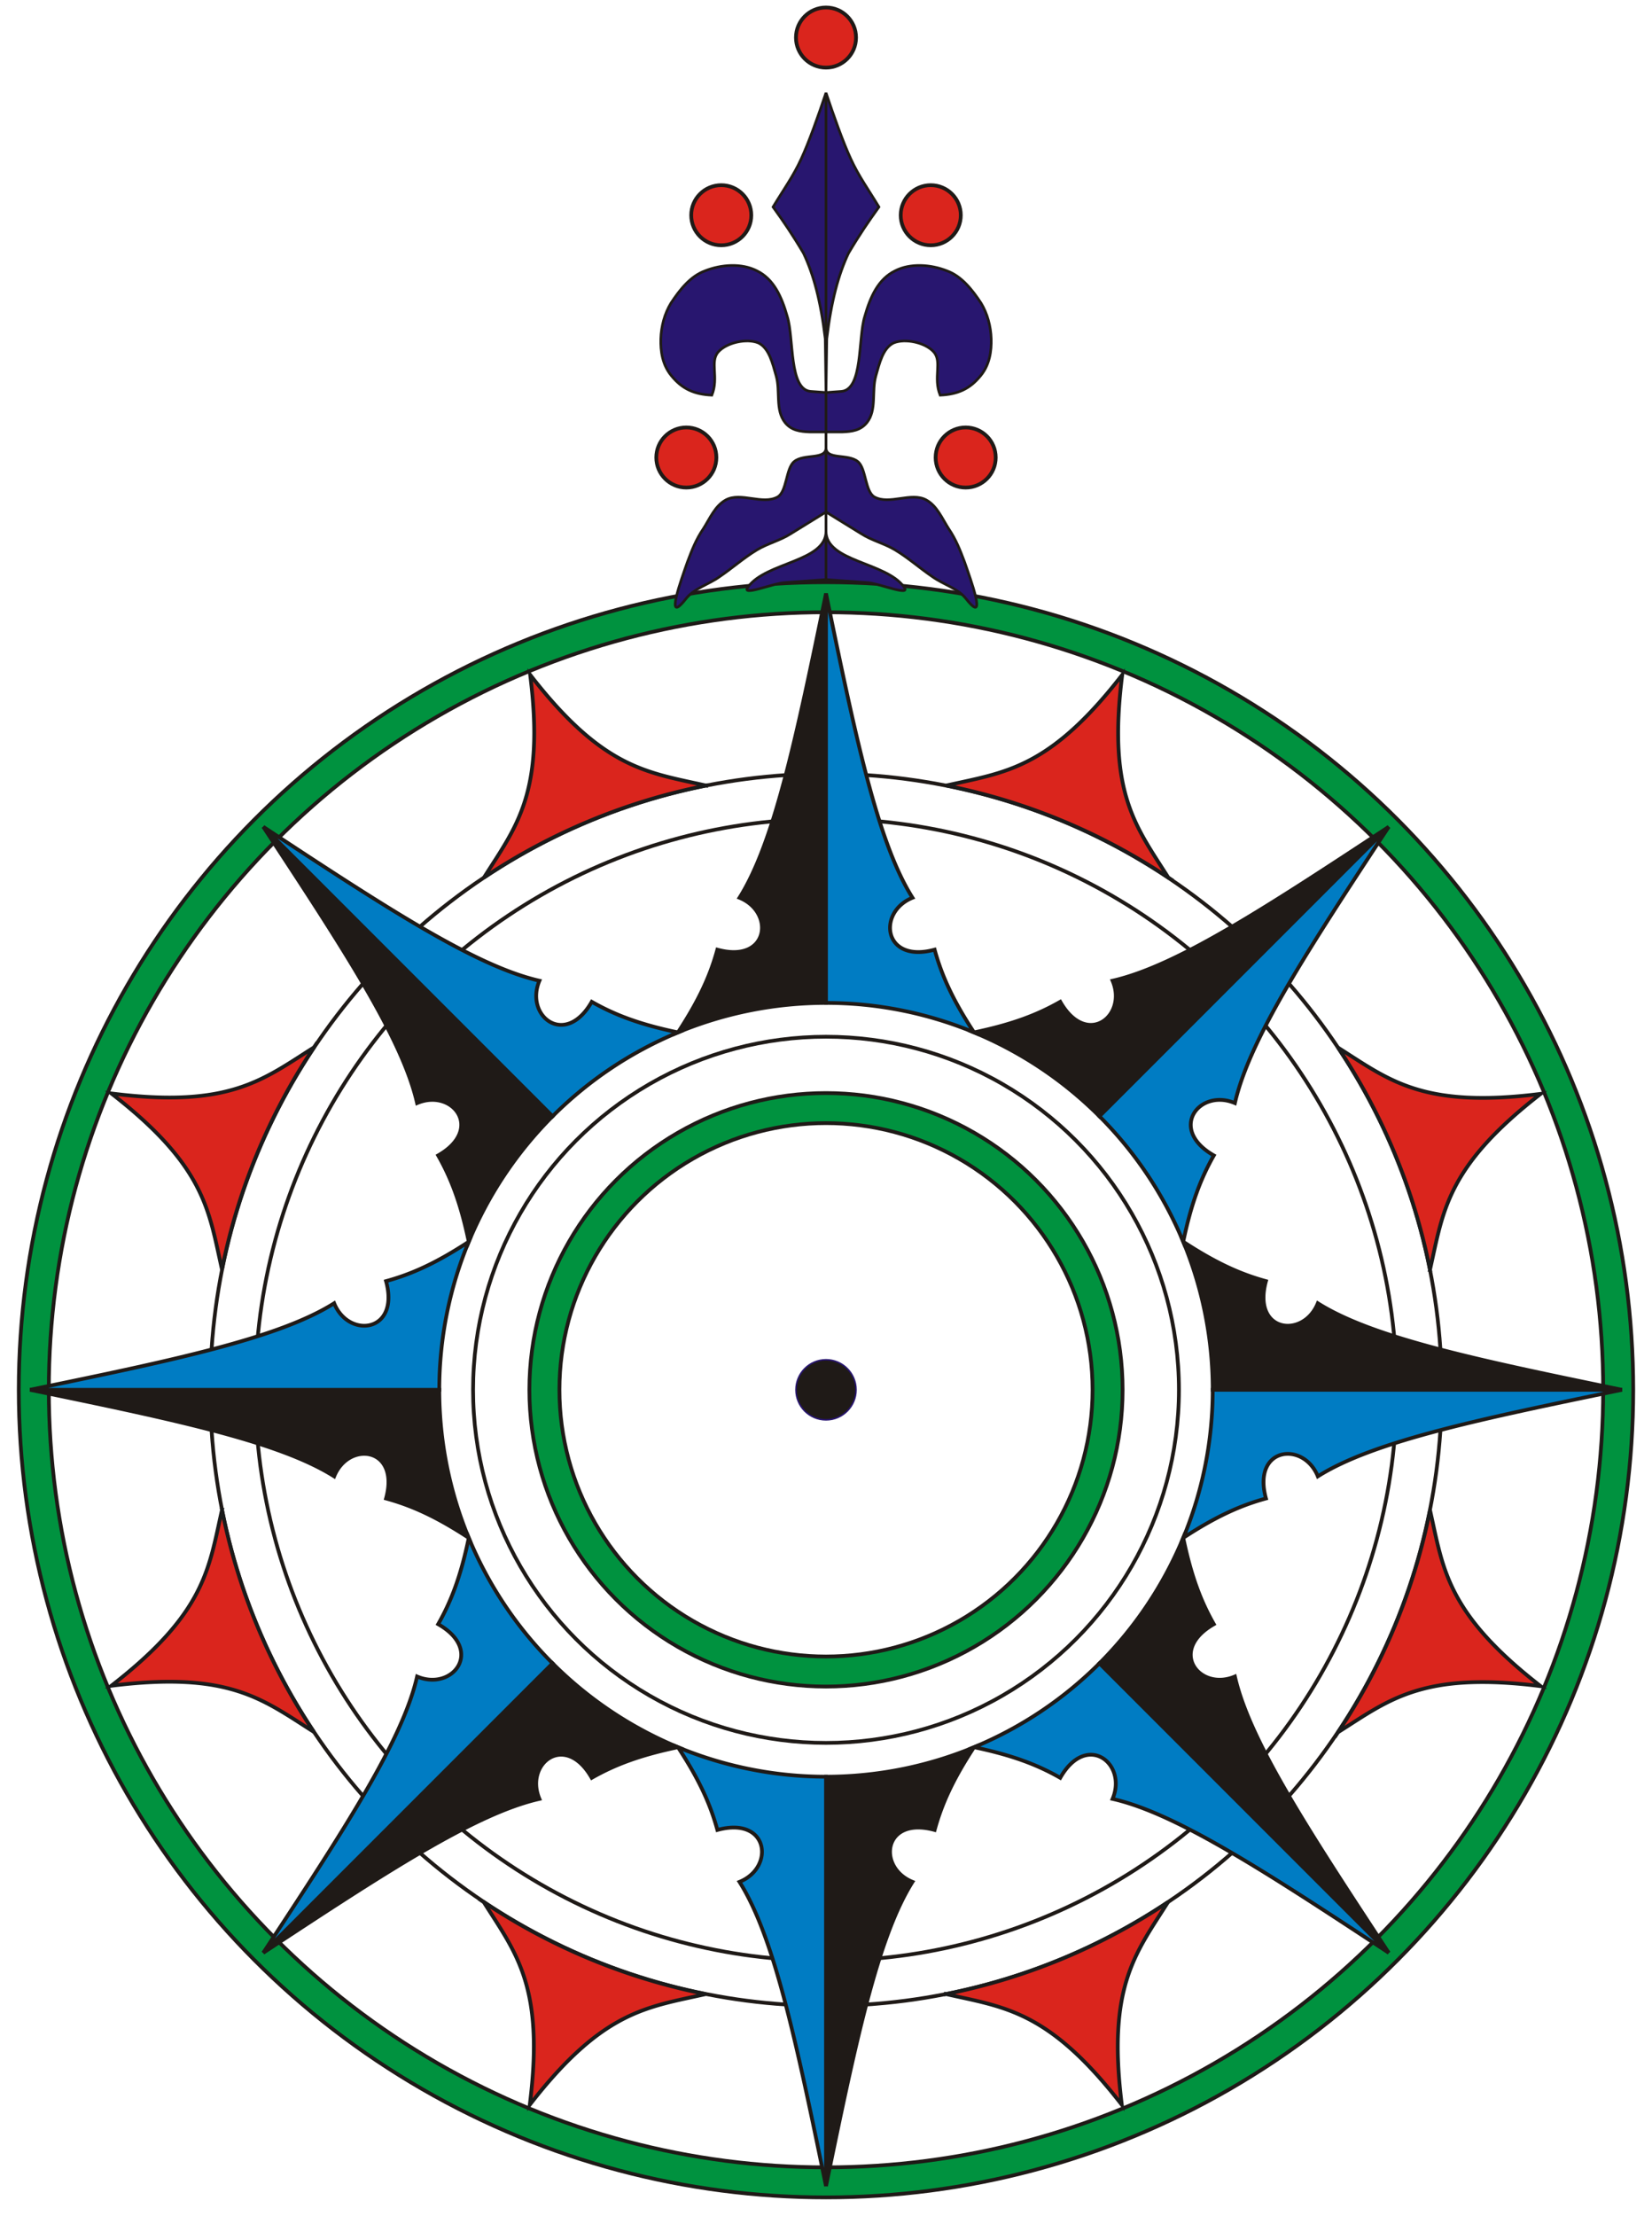 <svg viewBox="-220 -370 440 590" xmlns="http://www.w3.org/2000/svg" xmlns:xlink="http://www.w3.org/1999/xlink">
  <circle fill="#1f1a17" stroke="#28166f" stroke-width=".4" r="8"/>
  <circle fill="none" stroke="#00923f" stroke-width="8" r="75"/>
  <circle fill="none" stroke="#00923f" stroke-width="8" r="211"/>
  <g fill="none" stroke="#1f1a17">
    <circle r="71"/>
    <circle r="79"/>
    <circle r="94"/>
    <circle r="152"/>
    <circle r="164"/>
    <circle r="215"/>
    <circle r="207"/>
  </g>
  <g id="s3">
    <g id="s2">
      <g id="s1">
        <defs><path id="s0" stroke="#1f1a17" stroke-miterlimit="9" d="m39.416 95.16c-5.766 8.79-8.656 15.34-10.486 22.02-13.69-3.75-15.39 9.97-5.89 13.82-9.33 14.8-15.2 42.93-23.04 81v-109a103 103 0 0 0 39.416-7.84z"/></defs>
        <use xlink:href="#s0" fill="#1f1a17"/>
        <use xlink:href="#s0" fill="#007cc3" transform="scale(-1 1)"/>
        <path fill="#da251d" stroke="#1b1b1b" d="m-31.995 160.849a164 164 0 0 0 63.99 0c-13.095 9.251-23.595 14.451-31.995 45.151-8.4-30.7-18.9-35.9-31.995-45.151z" transform="matrix(.924 .383 -.383 .924 0 0)"/>
      </g>
      <use xlink:href="#s1" transform="matrix(.707 .707 -.707 .707 0 0)"/>
    </g>
    <use xlink:href="#s2" transform="rotate(90)"/>
  </g>
  <use xlink:href="#s3" transform="scale(-1)"/>
  <g id="flr" fill="#da251d" stroke="#1f1a17">
    <path fill="#28166f" stroke="#1f1a17" stroke-width=".7" d="m0-215.7v-129.6c2 6 4.6 13.3 6.6 17.6 2.1 4.6 4.6 8 7.5 12.8-2.8 3.9-5.2 7.4-8.1 12.3-2.7 5.7-4.6 12.8-5.8 22.8l-.2 14.3 4.1-.3c5.8-.5 4.4-14.1 6.2-19.9 1.5-5.3 3.6-10 8.1-12.2 4.1-2.1 9.5-1.7 13.8 0 3.9 1.4 6.8 5.1 9.1 8.6 1.7 2.8 2.6 6.2 2.7 9.5.1 3.2-.4 6.9-2.8 9.8-2.9 3.6-6.2 5-10.8 5.2-1.9-4.7.6-8.9-1.7-11.5-2.2-2.5-7.6-3.7-10.7-2.4-2.9 1.4-3.8 5.6-4.7 8.7-1.2 4.1.3 9.1-2.4 12.5-1.7 2.1-4 2.4-6.6 2.5h-4.3v4.2c0 3.3 5.9 1.5 8.5 3.7 2.2 1.8 1.9 8 4.4 9.4 4 2.2 9.8-1.4 13.8.8 2.9 1.6 4.2 4.9 6 7.7 1.9 2.8 3 5.6 4.2 8.8 1.5 4.3 6.3 17.3.4 9.8-2.2-2.8-6.1-3.8-9-5.9-3.4-2.3-6.4-5-9.9-7.1-2.8-1.7-6.2-2.5-9-4.3l-9.4-5.8v5.1c0 8.2 16 8.2 20.8 14.9 1.9 2.6-6.6-1-9.8-1.2z"/>
    <circle r="8" cx="37.2" cy="-248.2"/>
    <circle r="8" cx="27.9" cy="-312.7"/>
  </g>
  <circle fill="#da251d" stroke="#1f1a17" r="8" cy="-360"/>
  <use xlink:href="#flr" transform="scale(-1 1)"/>
</svg>
